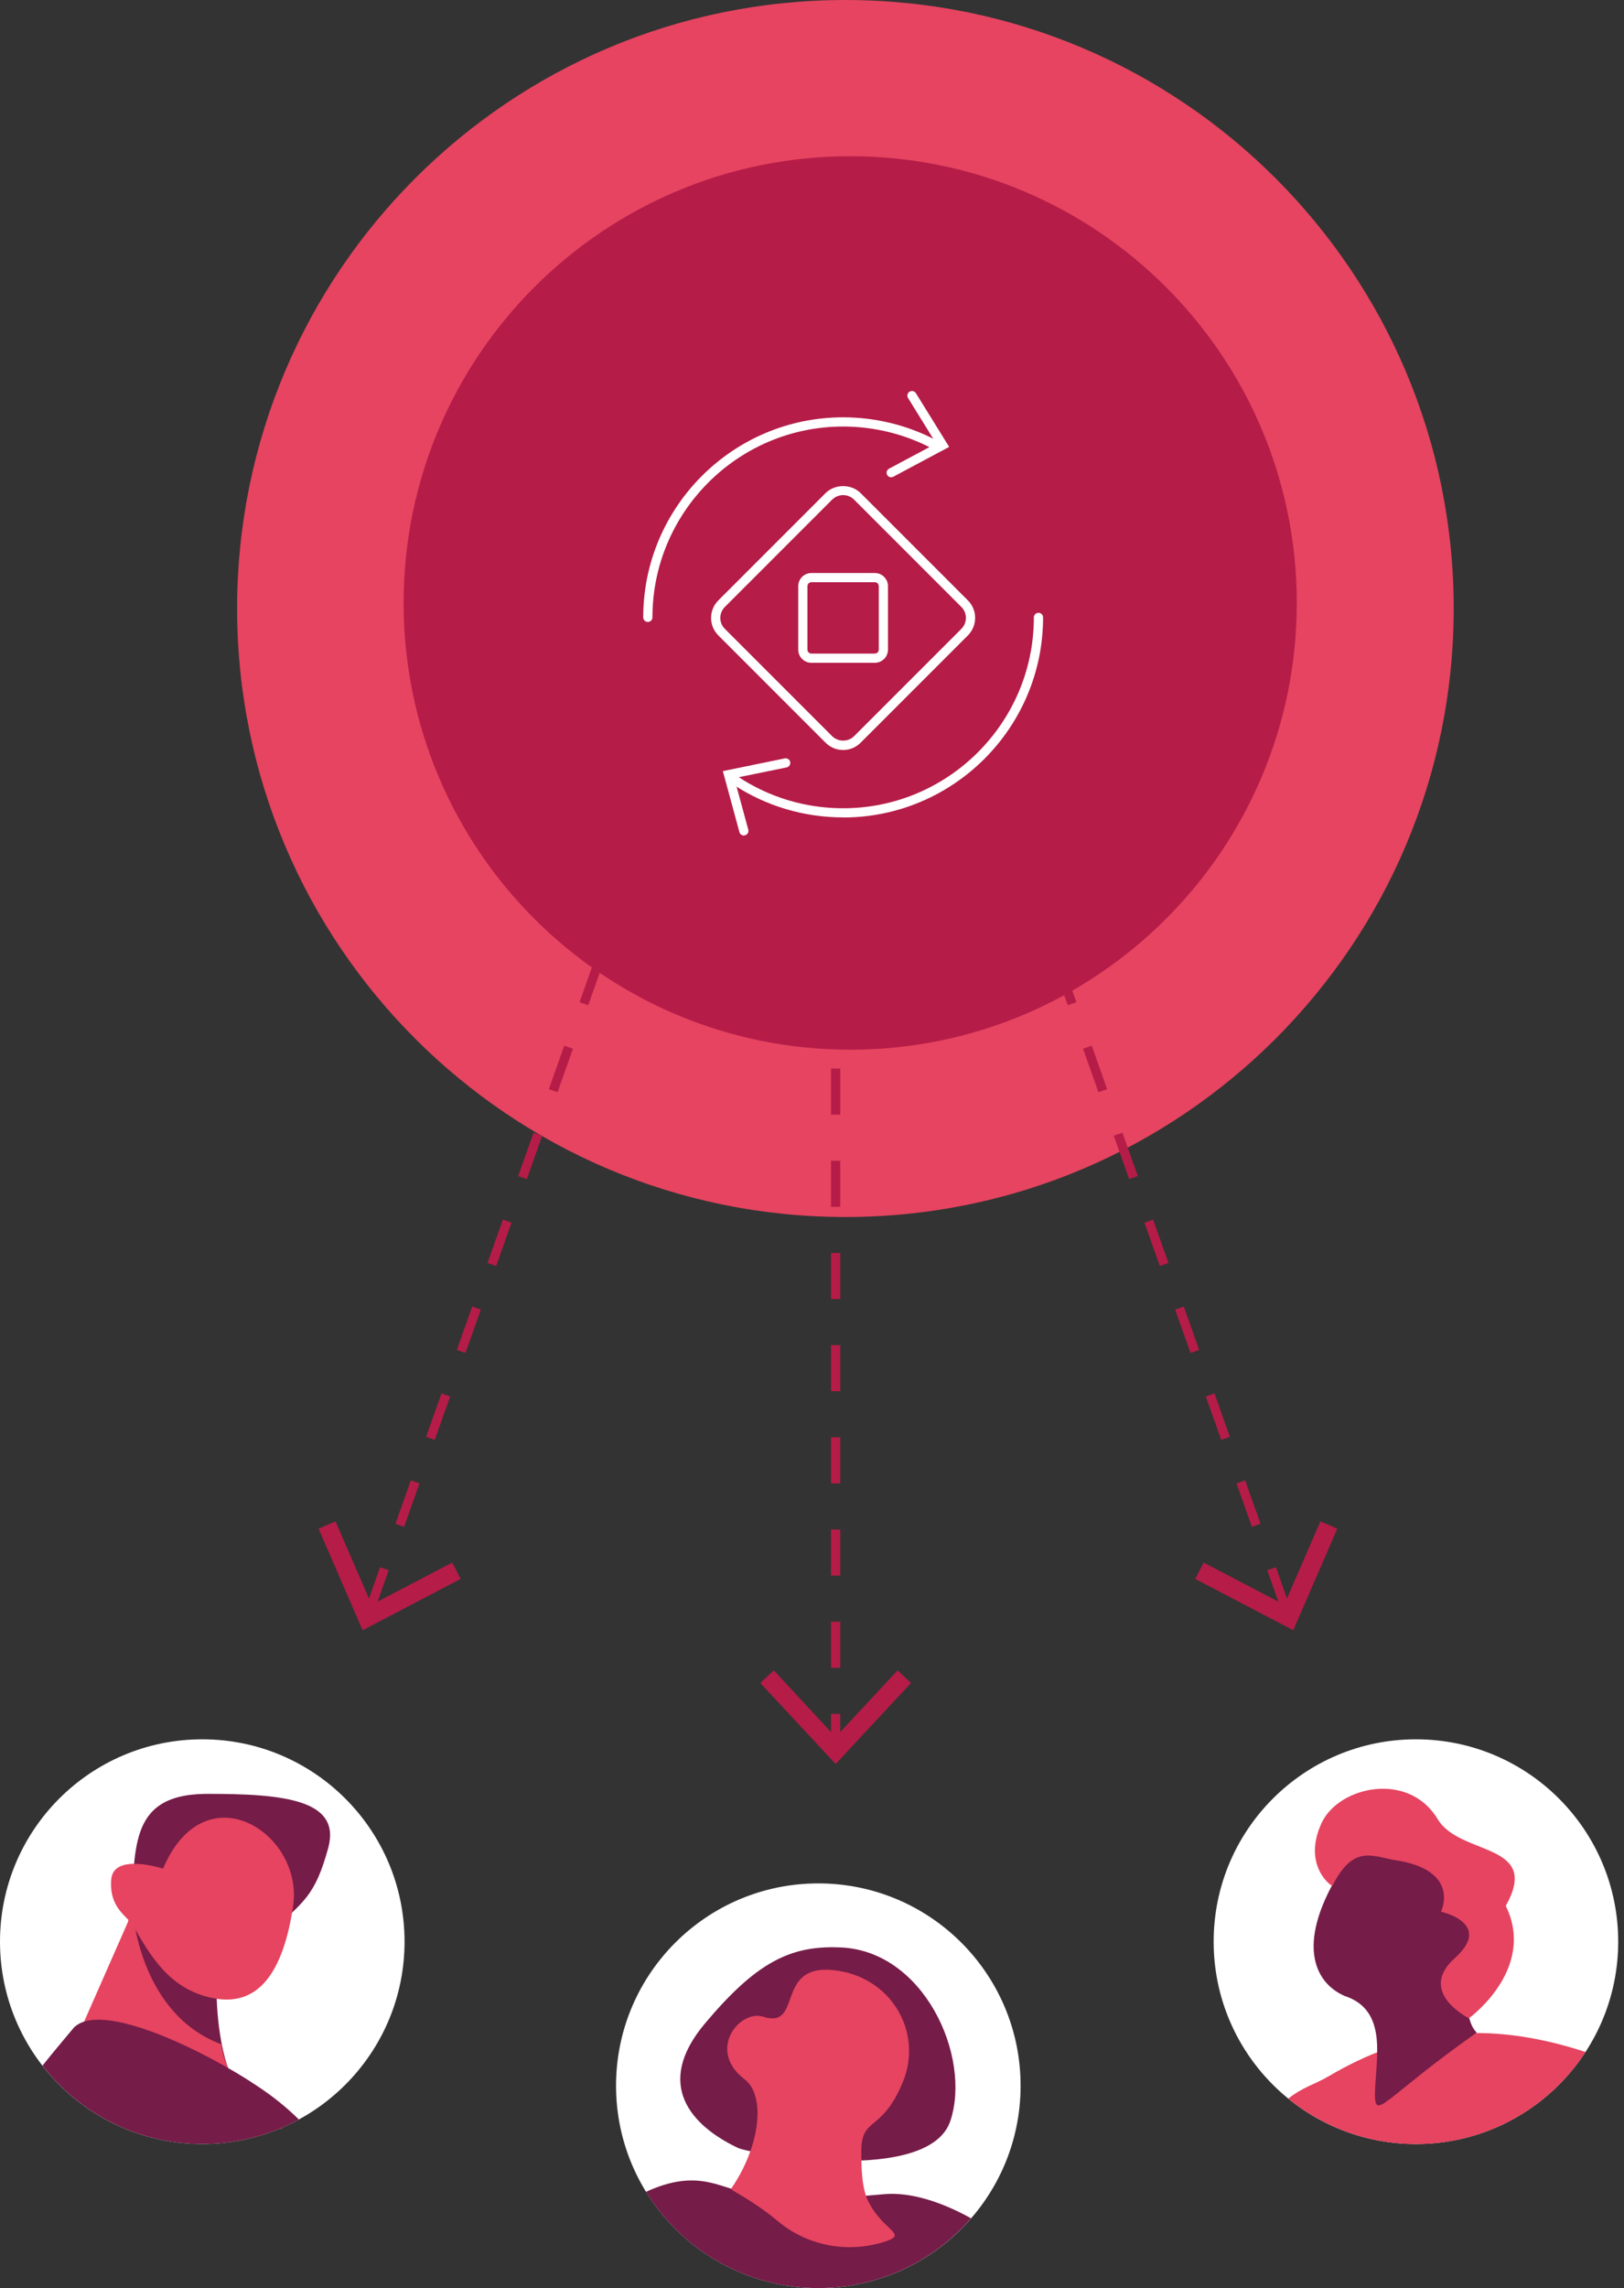 <svg width="142" height="200" viewBox="0 0 142 200" fill="none" xmlns="http://www.w3.org/2000/svg">
<rect x="0" y="0" width="142" height="200" fill="#333333" stroke="none"/>
<g clip-path="url(#clip0_56_9516)">
<path d="M73.921 106.378C103.297 106.378 127.11 82.564 127.11 53.189C127.11 23.813 103.297 0 73.921 0C44.546 0 20.732 23.813 20.732 53.189C20.732 82.564 44.546 106.378 73.921 106.378Z" fill="#E64460"/>
<path d="M123.806 187.406C133.575 187.406 141.493 179.487 141.493 169.719C141.493 159.951 133.575 152.032 123.806 152.032C114.038 152.032 106.12 159.951 106.12 169.719C106.12 179.487 114.038 187.406 123.806 187.406Z" fill="white"/>
<path fill-rule="evenodd" clip-rule="evenodd" d="M116.127 181.508C115.056 182.152 113.855 182.458 112.647 183.441C115.692 185.923 119.576 187.414 123.815 187.414C130.027 187.414 135.482 184.207 138.641 179.364C129.729 176.463 122.92 177.495 116.136 181.508H116.127Z" fill="#E64460"/>
<path fill-rule="evenodd" clip-rule="evenodd" d="M116.941 163.966C113.364 170.009 114.959 173.321 117.57 174.465C121.446 175.722 120.261 180.081 120.221 183.046C120.245 185.432 120.97 183.417 129.125 177.664C129.125 177.664 128.182 176.939 128.295 174.393C128.415 171.846 129.818 167.181 128.117 163.329C126.393 159.574 119.246 159.945 116.925 163.966H116.941Z" fill="#751C48"/>
<path fill-rule="evenodd" clip-rule="evenodd" d="M125.99 167.1C125.99 167.1 130.575 168.091 127.247 171.121C123.823 174.127 128.44 176.415 128.44 176.415C128.44 176.415 134.37 172.128 131.663 166.593C134.789 161.001 127.666 162.274 125.708 159.01C123.178 154.796 117.094 156.126 115.571 159.317C113.815 163.096 116.482 164.933 116.506 164.836C118.303 161.275 119.915 162.217 121.905 162.58C127.811 163.442 125.998 167.1 125.998 167.1H125.99Z" fill="#E64460"/>
<path d="M71.552 200C81.32 200 89.239 192.081 89.239 182.313C89.239 172.545 81.32 164.627 71.552 164.627C61.784 164.627 53.866 172.545 53.866 182.313C53.866 192.081 61.784 200 71.552 200Z" fill="white"/>
<path fill-rule="evenodd" clip-rule="evenodd" d="M64.518 187.744C60.441 185.811 57.161 182.217 61.617 176.899C66.073 171.581 69.054 170.058 73.349 170.219C80.746 170.396 84.976 179.743 83.099 185.383C81.222 191.024 65.646 188.284 64.518 187.744Z" fill="#751C48"/>
<path fill-rule="evenodd" clip-rule="evenodd" d="M84.904 193.9C82.342 192.474 79.642 191.596 77.346 191.789C69.667 192.49 67.411 192.007 65.163 191.628C62.906 191.249 60.973 189.533 56.517 191.572C56.509 191.572 56.501 191.58 56.484 191.588C59.603 196.632 65.179 200 71.544 200C76.879 200 81.657 197.639 84.904 193.9Z" fill="#751C48"/>
<path fill-rule="evenodd" clip-rule="evenodd" d="M63.93 191.314C66.452 187.664 66.992 183.208 65.114 181.757C61.786 179.235 64.631 175.641 66.726 176.278C70.215 177.406 67.749 171.717 72.793 172.201C77.894 172.684 80.794 177.624 78.909 182.08C77.023 186.535 75.259 184.924 75.315 188.195C75.315 189.267 75.315 191.418 76.016 192.595C77.362 195.117 79.505 195.278 77.249 195.979C73.921 197.002 70.432 196.197 68.015 194.15C65.549 192.111 63.825 191.467 63.938 191.306L63.93 191.314Z" fill="#E64460"/>
<path d="M17.687 187.406C27.455 187.406 35.373 179.487 35.373 169.719C35.373 159.951 27.455 152.032 17.687 152.032C7.919 152.032 0 159.951 0 169.719C0 179.487 7.919 187.406 17.687 187.406Z" fill="white"/>
<path fill-rule="evenodd" clip-rule="evenodd" d="M18.936 173.24C18.879 175.19 19.129 180.363 20.982 182.853C22.835 185.343 8.759 178.873 8.759 178.873C8.759 178.873 10.62 172.306 11.329 167.197C12.038 162.097 10.91 156.891 17.936 156.803C24.987 156.77 29.846 157.359 28.694 161.549C27.541 165.739 26.574 166.206 23.593 168.962C20.676 171.701 19 171.274 18.936 173.232V173.24Z" fill="#751C48"/>
<path fill-rule="evenodd" clip-rule="evenodd" d="M11.611 167.044C11.611 167.044 12.183 176.036 19.355 178.687C19.355 178.687 19.58 181.072 21.409 183.103C23.303 185.117 24.721 186.157 24.721 186.157C24.721 186.157 9.782 179.122 9.017 178.848C8.195 178.599 5.673 180.533 5.673 180.533L11.611 167.036V167.044Z" fill="#E64460"/>
<path fill-rule="evenodd" clip-rule="evenodd" d="M14.254 163.337C14.254 163.337 9.903 161.911 9.726 164.296C9.532 166.826 11.152 167.471 11.659 168.357C13.158 170.968 14.818 173.861 18.549 174.642C22.279 175.424 24.681 172.926 25.631 166.609C26.566 160.227 17.928 154.683 14.254 163.337Z" fill="#E64460"/>
<path fill-rule="evenodd" clip-rule="evenodd" d="M6.374 177.334C5.552 178.325 4.633 179.397 3.715 180.557C6.954 184.723 12.006 187.406 17.687 187.406C20.749 187.406 23.625 186.632 26.131 185.263C25.076 184.223 23.907 183.264 22.384 182.265C18.396 179.582 8.694 174.602 6.366 177.334H6.374Z" fill="#751C48"/>
<path d="M74.34 91.753C95.906 91.753 113.388 74.271 113.388 52.705C113.388 31.14 95.906 13.658 74.34 13.658C52.775 13.658 35.293 31.14 35.293 52.705C35.293 74.271 52.775 91.753 74.34 91.753Z" fill="#B51C48"/>
<path d="M56.646 54.365C56.42 54.365 56.243 54.188 56.243 53.962C56.243 44.325 64.083 36.477 73.728 36.477C76.556 36.477 79.368 37.17 81.85 38.475C82.052 38.58 82.124 38.822 82.019 39.023C81.915 39.225 81.673 39.297 81.479 39.193C79.11 37.944 76.427 37.283 73.728 37.283C64.534 37.283 57.048 44.768 57.048 53.962C57.048 54.188 56.871 54.365 56.646 54.365Z" fill="white"/>
<path d="M77.926 41.723C77.781 41.723 77.644 41.642 77.571 41.513C77.467 41.32 77.539 41.07 77.741 40.965L81.858 38.766L79.4 34.793C79.28 34.608 79.344 34.358 79.529 34.237C79.715 34.116 79.965 34.181 80.085 34.366L82.994 39.064L78.119 41.666C78.063 41.699 77.99 41.715 77.926 41.715V41.723Z" fill="white"/>
<path d="M73.72 71.448C70.295 71.448 66.975 70.457 64.131 68.587C63.946 68.466 63.898 68.216 64.018 68.031C64.139 67.846 64.389 67.797 64.574 67.918C67.29 69.707 70.456 70.65 73.72 70.65C82.914 70.65 90.399 63.164 90.399 53.971C90.399 53.745 90.576 53.568 90.802 53.568C91.028 53.568 91.205 53.745 91.205 53.971C91.205 63.608 83.365 71.456 73.72 71.456V71.448Z" fill="white"/>
<path d="M65.042 73.035C64.864 73.035 64.703 72.914 64.655 72.737L63.205 67.403L68.619 66.291C68.837 66.25 69.054 66.387 69.095 66.605C69.135 66.823 68.998 67.04 68.781 67.08L64.204 68.015L65.428 72.519C65.485 72.737 65.364 72.954 65.146 73.011C65.114 73.019 65.074 73.027 65.042 73.027V73.035Z" fill="white"/>
<path d="M73.72 65.557C73.14 65.557 72.6 65.332 72.189 64.921L62.81 55.542C61.964 54.696 61.964 53.326 62.81 52.48L72.189 43.101C73.003 42.287 74.437 42.287 75.251 43.101L84.63 52.48C85.476 53.326 85.476 54.696 84.63 55.542L75.251 64.921C74.84 65.332 74.3 65.557 73.72 65.557ZM73.72 43.278C73.357 43.278 73.019 43.423 72.761 43.673L63.382 53.052C62.85 53.584 62.85 54.446 63.382 54.97L72.761 64.349C73.277 64.864 74.171 64.864 74.679 64.349L84.058 54.97C84.59 54.438 84.59 53.576 84.058 53.052L74.679 43.673C74.421 43.415 74.082 43.278 73.72 43.278Z" fill="white"/>
<path d="M76.492 57.935H70.948C70.311 57.935 69.796 57.419 69.796 56.783V51.239C69.796 50.602 70.311 50.087 70.948 50.087H76.492C77.128 50.087 77.644 50.602 77.644 51.239V56.783C77.644 57.419 77.128 57.935 76.492 57.935ZM70.948 50.892C70.755 50.892 70.602 51.045 70.602 51.239V56.783C70.602 56.976 70.755 57.129 70.948 57.129H76.492C76.685 57.129 76.838 56.976 76.838 56.783V51.239C76.838 51.045 76.685 50.892 76.492 50.892H70.948Z" fill="white"/>
<path d="M32.674 140.986L31.917 140.72L33.23 136.989L33.987 137.255L32.674 140.986ZM35.333 133.46L34.576 133.194L35.921 129.399L36.679 129.664L35.333 133.46ZM38.016 125.861L37.259 125.595L38.604 121.8L39.362 122.066L38.016 125.861ZM40.699 118.263L39.942 117.997L41.288 114.202L42.045 114.468L40.699 118.263ZM43.383 110.664L42.625 110.399L43.971 106.603L44.728 106.869L43.383 110.664ZM46.066 103.066L45.308 102.8L46.654 99.005L47.411 99.271L46.066 103.066ZM48.749 95.468L47.992 95.202L49.337 91.406L50.095 91.672L48.749 95.468ZM51.432 87.869L50.675 87.603L52.02 83.808L52.778 84.074L51.432 87.869ZM54.115 80.271L53.358 80.005L54.704 76.21L55.461 76.476L54.115 80.271ZM56.799 72.672L56.041 72.406L57.387 68.611L58.144 68.877L56.799 72.672Z" fill="#B51C48"/>
<path d="M27.855 133.621L29.338 132.984L32.497 140.268L39.539 136.586L40.28 138.012L31.707 142.5L27.855 133.621Z" fill="#B51C48"/>
<path d="M112.123 140.986L110.809 137.255L111.567 136.989L112.88 140.72L112.123 140.986ZM109.464 133.46L108.118 129.664L108.876 129.399L110.221 133.194L109.464 133.46ZM106.781 125.861L105.435 122.066L106.192 121.8L107.538 125.595L106.781 125.861ZM104.097 118.263L102.752 114.468L103.509 114.202L104.855 117.997L104.097 118.263ZM101.414 110.664L100.068 106.869L100.826 106.603L102.172 110.399L101.414 110.664ZM98.731 103.066L97.385 99.271L98.143 99.005L99.488 102.8L98.731 103.066ZM96.048 95.468L94.702 91.672L95.46 91.406L96.805 95.202L96.048 95.468ZM93.365 87.869L92.019 84.074L92.776 83.808L94.122 87.603L93.365 87.869ZM90.681 80.271L89.336 76.476L90.093 76.21L91.439 80.005L90.681 80.271ZM87.998 72.672L86.652 68.877L87.41 68.611L88.755 72.406L87.998 72.672Z" fill="#B51C48"/>
<path d="M104.508 138.012L105.25 136.586L112.292 140.268L115.451 132.984L116.933 133.621L113.082 142.5L104.508 138.012Z" fill="#B51C48"/>
<path d="M73.47 152.443H72.664V149.809H73.47V152.443ZM73.47 145.78H72.664V141.751H73.47V145.78ZM73.47 137.722H72.664V133.693H73.47V137.722ZM73.47 129.664H72.664V125.635H73.47V129.664ZM73.47 121.607H72.664V117.578H73.47V121.607ZM73.47 113.549H72.664V109.52H73.47V113.549ZM73.47 105.491H72.664V101.462H73.47V105.491ZM73.47 97.433H72.664V93.405H73.47V97.433ZM73.47 89.376H72.664V85.347H73.47V89.376ZM73.47 81.318H72.664V77.289H73.47V81.318Z" fill="#B51C48"/>
<path d="M66.476 147.109L67.66 146.005L73.067 151.831L78.482 146.005L79.658 147.109L73.067 154.192L66.476 147.109Z" fill="#B51C48"/>
</g>
<defs>
<clipPath id="clip0_56_9516">
<rect width="141.501" height="200" fill="white"/>
</clipPath>
</defs>
</svg>
